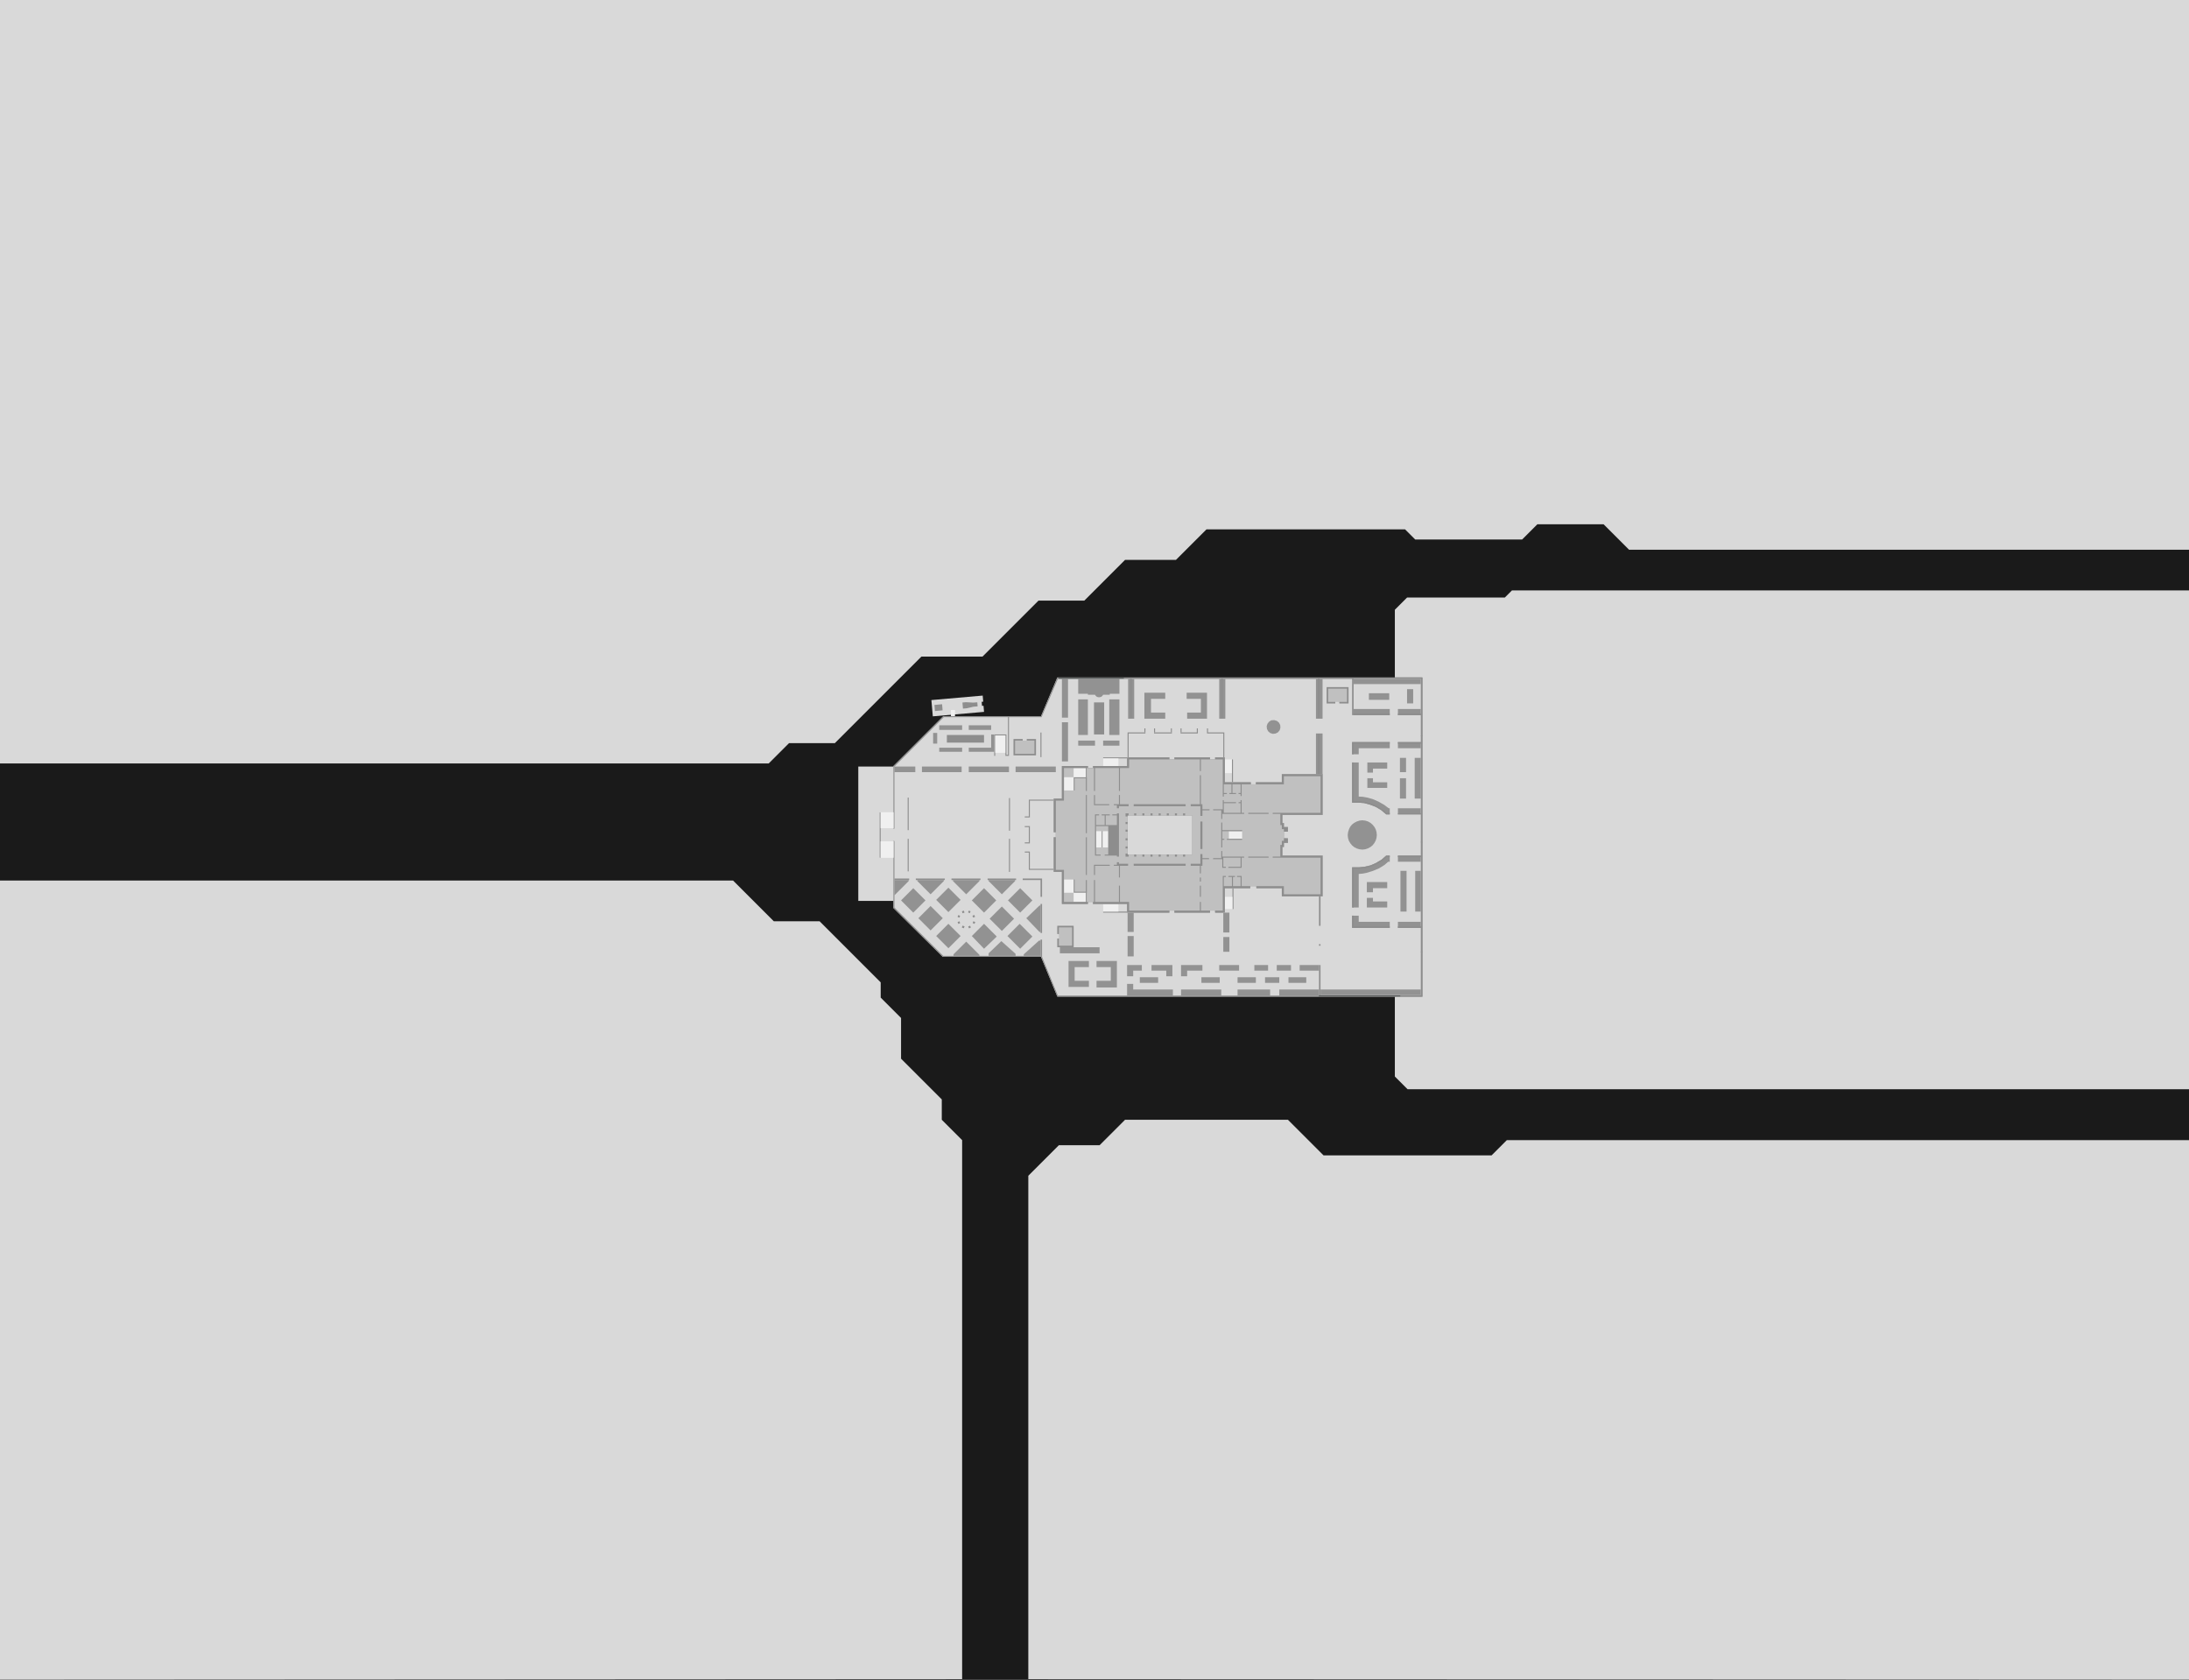 <?xml version="1.0" encoding="UTF-8" standalone="no"?>
<svg xmlns:xlink="http://www.w3.org/1999/xlink" height="825.0px" width="1075.0px" xmlns="http://www.w3.org/2000/svg">
  <rect width="100%" height="100%" fill="#333333" stroke="none"/>
  <g transform="matrix(1.0, 0.0, 0.0, 1.0, -22.0, 0.0)">
    <use height="825.0" transform="matrix(1.0, 0.0, 0.0, 1.0, 22.0, 0.0)" width="1075.0" xlink:href="#shape0"/>
    <use height="156.75" transform="matrix(1.0, 0.0, 0.0, 1.0, 443.5, 332.75)" width="277.0" xlink:href="#shape1"/>
    <use height="245.0" transform="matrix(1.0, 0.0, 0.0, 1.0, 479.4, 290.0)" width="617.6" xlink:href="#shape2"/>
    <use height="825.0" transform="matrix(1.0, 0.0, 0.0, 1.0, 22.0, 0.0)" width="1075.0" xlink:href="#shape3"/>
    <use height="127.5" transform="matrix(1.0, 0.0, 0.0, 1.0, 464.5, 338.5)" width="251.5" xlink:href="#shape4"/>
    <use height="155.5" transform="matrix(1.0, 0.0, 0.0, 1.0, 461.25, 333.5)" width="258.5" xlink:href="#shape5"/>
    <use height="25.5" transform="matrix(1.0, 0.0, 0.0, 1.0, 686.0, 420.25)" width="18.5" xlink:href="#shape6"/>
    <use height="61.0" transform="matrix(1.0, 0.0, 0.0, 1.0, 525.25, 357.75)" width="77.0" xlink:href="#shape7"/>
    <use height="144.5" transform="matrix(1.0, 0.0, 0.0, 1.0, 454.0, 345.0)" width="215.75" xlink:href="#shape8"/>
    <use height="95.5" transform="matrix(1.0, 0.0, 0.0, 1.0, 460.75, 332.75)" width="80.75" xlink:href="#shape9"/>
    <use height="36.25" transform="matrix(1.0, 0.0, 0.0, 1.0, 467.75, 391.75)" width="0.5" xlink:href="#shape10"/>
    <use height="86.5" transform="matrix(1.0, 0.0, 0.0, 1.0, 454.5, 361.25)" width="172.75" xlink:href="#shape11"/>
    <use height="72.5" transform="matrix(1.0, 0.0, 0.0, 1.0, 454.5, 348.75)" width="36.5" xlink:href="#shape12"/>
    <use height="108.75" transform="matrix(1.0, 0.0, 0.0, 1.0, 461.25, 361.25)" width="259.25" xlink:href="#shape13"/>
    <use height="54.25" transform="matrix(1.0, 0.0, 0.0, 1.0, 708.5, 413.5)" width="12.0" xlink:href="#shape14"/>
    <use height="156.75" transform="matrix(1.0, 0.0, 0.0, 1.0, 480.9, 332.75)" width="239.6" xlink:href="#shape15"/>
    <use height="76.75" transform="matrix(1.0, 0.0, 0.0, 1.0, 539.25, 371.75)" width="116.0" xlink:href="#shape16"/>
    <use height="127.75" transform="matrix(1.0, 0.0, 0.0, 1.0, 519.75, 337.5)" width="164.5" xlink:href="#shape17"/>
    <use height="56.75" transform="matrix(1.0, 0.0, 0.0, 1.0, 549.25, 381.75)" width="14.25" xlink:href="#shape18"/>
    <use height="65.75" transform="matrix(1.0, 0.0, 0.0, 1.0, 544.5, 377.25)" width="87.5" xlink:href="#shape19"/>
    <use height="106.5" transform="matrix(1.0, 0.0, 0.0, 1.0, 539.5, 337.5)" width="144.75" xlink:href="#shape20"/>
    <use height="102.25" transform="matrix(1.0, 0.0, 0.0, 1.0, 519.75, 363.0)" width="116.25" xlink:href="#shape21"/>
    <use height="156.55" transform="matrix(1.0, 0.0, 0.0, 1.0, 541.9, 332.85)" width="167.75" xlink:href="#shape22"/>
  </g>
  <defs>
    <g id="shape0" transform="matrix(1.0, 0.0, 0.0, 1.0, -22.0, 0.0)">
      <path d="M22.0 0.0 L22.0 825.0 1097.0 825.0 1097.0 0.0 22.0 0.0" fill="#1a1a1a" fill-rule="evenodd" stroke="none"/>
    </g>
    <g id="shape1" transform="matrix(1.0, 0.0, 0.0, 1.0, -443.5, -332.75)">
      <path d="M485.25 351.75 L484.25 352.75 460.75 376.25 460.75 376.5 443.5 376.5 443.5 442.5 460.75 442.5 460.75 446.0 485.0 470.0 533.25 470.0 541.25 489.5 720.5 489.5 720.5 332.75 541.25 332.75 533.25 351.75 485.25 351.75" fill="#d9d9d9" fill-rule="evenodd" stroke="none"/>
    </g>
    <g id="shape2" transform="matrix(1.0, 0.0, 0.0, 1.0, -479.4, -290.0)">
      <path d="M707.0 332.75 L720.5 332.75 720.5 489.5 707.0 489.5 707.0 528.75 713.25 535.0 1097.0 535.0 1097.0 290.0 764.5 290.0 761.0 293.5 713.0 293.5 707.0 299.5 707.0 332.75 M479.45 343.85 L479.4 343.9 480.1 351.85 505.25 349.65 505.0 346.65 504.25 346.7 504.1 344.7 504.85 344.65 504.6 341.65 479.45 343.85" fill="#d9d9d9" fill-rule="evenodd" stroke="none"/>
    </g>
    <g id="shape3" transform="matrix(1.0, 0.0, 0.0, 1.0, -22.0, 0.0)">
      <path d="M527.0 590.0 L527.0 824.75 1097.0 825.0 1097.0 560.0 762.0 560.0 754.5 567.5 672.0 567.5 654.5 550.0 574.5 550.0 562.0 562.5 542.0 562.5 527.0 577.5 527.0 590.0 M324.5 432.5 L22.0 432.5 22.0 825.0 494.5 824.75 494.5 560.0 484.5 550.0 484.5 540.0 464.5 520.0 464.5 500.0 454.5 490.0 454.5 482.5 424.5 452.5 402.0 452.5 382.0 432.5 324.5 432.5 M22.0 0.0 L22.0 375.0 399.5 375.0 409.5 365.0 432.0 365.0 474.5 322.5 504.5 322.5 532.0 295.0 554.5 295.0 574.5 275.0 599.5 275.0 614.5 260.0 712.0 260.0 717.0 265.0 769.5 265.0 777.0 257.5 809.5 257.5 822.0 270.0 1097.0 270.0 1097.0 0.0 22.0 0.0" fill="#d9d9d9" fill-rule="evenodd" stroke="none"/>
    </g>
    <g id="shape4" transform="matrix(1.0, 0.0, 0.0, 1.0, -464.5, -338.5)">
      <path d="M693.5 374.5 L693.5 379.5 696.25 379.5 696.25 377.5 703.25 377.5 703.25 374.5 693.5 374.5 M709.5 382.25 L709.5 392.25 712.5 392.25 712.5 382.25 709.5 382.25 M709.5 372.25 L709.5 379.25 712.5 379.25 712.5 372.25 709.5 372.25 M713.0 338.5 L713.0 345.5 716.0 345.5 716.0 338.5 713.0 338.5 M683.85 410.2 L683.85 410.1 684.05 408.65 684.45 407.35 685.05 406.1 685.95 405.0 687.05 404.15 688.3 403.5 689.65 403.05 691.0 402.9 692.4 403.05 693.75 403.45 695.0 404.15 696.05 405.05 696.95 406.15 697.6 407.35 698.0 408.7 698.15 410.15 698.0 411.5 697.6 412.85 696.95 414.05 696.1 415.15 695.0 416.05 693.8 416.7 692.4 417.15 691.05 417.3 689.65 417.15 688.3 416.75 687.05 416.1 686.0 415.25 685.1 414.15 684.4 412.95 684.0 411.6 683.85 410.2 M704.5 400.0 L704.5 397.0 704.0 397.0 701.8 395.35 699.0 393.75 696.15 392.5 693.5 391.75 691.2 391.35 689.25 391.25 689.25 374.5 686.0 374.5 686.0 394.25 689.25 394.25 691.95 394.45 694.7 395.2 697.6 396.3 700.3 397.9 702.75 400.0 704.5 400.0 M575.75 457.75 L578.75 457.75 578.75 448.25 575.75 448.25 575.75 457.75 M646.5 353.8 L646.45 353.75 645.3 354.4 644.45 355.45 644.05 356.7 644.2 358.05 644.8 359.2 645.8 360.05 647.1 360.45 648.4 360.3 649.6 359.7 650.45 358.65 650.8 357.4 650.7 356.1 650.1 354.95 649.1 354.1 647.8 353.7 646.5 353.8 M694.25 340.5 L694.25 343.75 704.25 343.75 704.25 340.5 694.25 340.5 M520.75 379.25 L540.5 379.25 540.5 376.5 520.75 376.5 520.75 379.25 M497.75 379.25 L517.5 379.25 517.5 376.5 497.75 376.5 497.75 379.25 M474.75 379.25 L494.25 379.25 494.25 376.5 474.75 376.5 474.75 379.25 M532.5 444.75 L526.0 451.0 532.5 457.75 533.0 457.75 533.0 444.75 532.5 444.75 M517.0 442.25 L523.0 448.25 529.0 442.25 523.0 436.25 517.0 442.25 M516.75 459.75 L523.0 466.0 529.0 460.0 522.75 453.75 516.75 459.75 M514.0 445.25 L508.0 451.25 514.0 457.25 520.0 451.25 514.0 445.25 M507.5 432.25 L507.5 432.75 514.0 439.25 520.5 432.75 520.5 432.25 507.5 432.25 M499.25 459.75 L505.25 466.0 511.5 460.0 505.25 453.75 499.25 459.75 M481.75 459.75 L487.75 465.75 493.75 459.75 487.75 453.75 481.75 459.75 M499.25 442.25 L505.25 448.25 511.25 442.25 505.25 436.25 499.25 442.25 M490.0 432.25 L490.0 432.75 496.5 439.25 503.0 432.75 503.0 432.25 490.0 432.25 M481.75 442.0 L487.75 448.0 493.75 442.0 487.75 436.0 481.75 442.0 M473.0 451.0 L479.0 457.0 485.0 451.0 479.0 445.0 473.0 451.0 M472.5 432.25 L472.5 432.75 479.0 439.25 485.5 432.75 485.5 432.25 472.5 432.25 M470.5 436.25 L464.5 442.25 470.5 448.25 476.5 442.25 470.5 436.25" fill="#929292" fill-rule="evenodd" stroke="none"/>
    </g>
    <g id="shape5" transform="matrix(1.0, 0.0, 0.0, 1.0, -461.25, -333.5)">
      <path d="M622.75 460.25 L622.75 467.5 625.75 467.5 625.75 460.25 622.75 460.25 M622.75 448.25 L622.75 458.0 625.75 458.0 625.75 448.25 622.75 448.25 M654.75 480.0 L654.75 482.75 663.5 482.75 663.5 480.0 654.75 480.0 M649.0 474.0 L649.0 476.75 656.0 476.75 656.0 474.0 649.0 474.0 M643.25 480.0 L643.25 482.75 650.25 482.75 650.25 480.0 643.25 480.0 M638.0 474.0 L638.0 476.75 644.75 476.75 644.75 474.0 638.0 474.0 M629.75 480.0 L629.75 482.75 638.75 482.75 638.75 480.0 629.75 480.0 M620.75 474.0 L620.75 476.75 630.5 476.75 630.5 474.0 620.75 474.0 M612.0 480.0 L612.0 482.75 621.0 482.75 621.0 480.0 612.0 480.0 M602.0 474.0 L602.0 479.5 605.0 479.5 605.0 476.75 612.5 476.75 612.5 474.0 602.0 474.0 M587.5 474.0 L587.5 476.75 594.75 476.75 594.75 479.5 597.75 479.5 597.75 474.0 587.5 474.0 M581.75 480.0 L581.75 482.75 590.75 482.75 590.75 480.0 581.75 480.0 M575.5 474.0 L575.5 479.5 578.5 479.5 578.5 476.75 582.75 476.75 582.75 474.0 575.5 474.0 M560.5 472.0 L560.5 475.0 567.5 475.0 567.5 481.75 560.5 481.75 560.5 485.0 570.5 485.0 570.5 472.0 560.5 472.0 M546.75 472.0 L546.75 484.75 556.75 484.75 556.75 481.75 549.75 481.75 549.75 475.0 556.75 475.0 556.75 472.0 546.75 472.0 M542.5 465.25 L542.5 468.25 562.0 468.25 562.0 465.25 542.5 465.25 M551.5 363.75 L551.5 366.25 559.75 366.25 559.75 363.75 551.5 363.75 M563.75 363.75 L563.75 366.25 571.75 366.25 571.75 363.75 563.75 363.75 M566.75 343.5 L566.75 361.0 571.75 361.0 571.75 343.5 566.75 343.5 M551.5 343.5 L551.5 361.0 556.25 361.0 556.25 343.5 551.5 343.5 M543.5 354.75 L543.5 374.0 546.5 374.0 546.5 354.75 543.5 354.75 M524.75 469.5 L533.0 469.5 533.0 462.0 532.25 462.0 524.75 468.75 524.75 469.5 M507.5 469.5 L520.75 469.5 520.75 468.5 513.75 462.25 507.5 468.25 507.5 469.5 M490.25 469.5 L503.0 469.5 503.0 469.0 496.5 462.5 490.25 468.75 490.25 469.5 M461.25 432.25 L461.25 439.75 468.25 432.75 468.25 432.25 461.25 432.25 M461.25 376.5 L461.25 379.25 471.5 379.25 471.5 376.5 461.25 376.5 M480.25 360.0 L480.25 365.25 482.25 365.25 482.25 360.0 480.25 360.0 M483.25 356.25 L483.25 358.5 494.5 358.5 494.5 356.25 483.25 356.25 M497.75 356.25 L508.75 356.25 508.75 358.5 497.75 358.5 497.75 356.25 M497.75 367.25 L497.75 369.25 510.25 369.25 510.25 360.75 508.75 360.75 508.75 367.25 497.75 367.25 M483.25 367.25 L483.25 369.25 494.5 369.25 494.5 367.25 483.25 367.25 M671.5 380.5 L671.5 380.25 671.5 360.25 668.25 360.25 668.25 380.5 671.5 380.5 M575.75 459.75 L575.75 469.75 578.75 469.75 578.75 459.75 575.75 459.75 M575.5 489.0 L598.0 489.0 598.0 486.0 578.5 486.0 578.5 483.25 575.5 483.25 575.5 489.0 M602.0 489.0 L621.75 489.0 621.75 486.0 602.0 486.0 602.0 489.0 M629.75 489.0 L645.75 489.0 645.75 486.0 629.75 486.0 629.75 489.0 M669.75 476.75 L669.75 474.0 660.25 474.0 660.25 476.75 669.75 476.75 M670.5 486.0 L670.5 488.75 719.75 488.75 719.75 486.0 670.5 486.0 M650.25 489.0 L669.75 489.0 669.75 486.0 650.25 486.0 650.25 489.0 M719.75 455.75 L719.75 452.75 708.5 452.75 708.5 455.75 719.75 455.75 M719.75 447.75 L719.75 427.75 717.0 427.75 717.0 447.75 719.75 447.75 M719.75 423.25 L719.75 420.25 708.5 420.25 708.5 423.25 719.75 423.25 M719.75 400.0 L719.75 397.0 708.5 397.0 708.5 400.0 719.75 400.0 M719.75 392.25 L719.75 372.25 716.75 372.25 716.75 392.25 719.75 392.25 M719.75 367.5 L719.75 364.5 708.5 364.5 708.5 367.5 719.75 367.5 M546.5 333.5 L543.5 333.5 543.5 352.5 546.5 352.5 546.5 333.5 M571.75 333.5 L551.5 333.5 551.5 340.75 556.25 340.75 556.25 341.25 559.75 341.25 560.15 341.85 560.75 342.3 561.75 342.5 562.75 342.3 563.35 341.8 563.75 341.25 567.0 341.25 567.0 340.75 571.75 340.75 571.75 333.5 M579.0 333.5 L576.0 333.5 576.0 353.0 579.0 353.0 579.0 333.5 M623.75 333.5 L620.75 333.5 620.75 353.0 623.75 353.0 623.75 333.5 M686.75 336.0 L719.75 336.0 719.75 333.5 686.75 333.5 686.75 336.0 M671.5 333.5 L668.25 333.5 668.25 353.0 671.5 353.0 671.5 333.5 M686.75 348.25 L686.75 351.25 704.5 351.25 704.5 348.25 686.75 348.25 M708.5 348.25 L708.5 351.25 719.75 351.25 719.75 348.25 708.5 348.25 M604.75 340.25 L604.75 343.25 611.75 343.25 611.75 350.0 605.0 350.0 605.0 353.0 614.75 353.0 614.75 340.25 604.75 340.25 M584.0 340.25 L584.0 353.0 594.25 353.0 594.25 350.0 587.25 350.0 587.25 343.25 594.25 343.25 594.25 340.25 584.0 340.25 M693.25 441.0 L693.25 445.75 703.25 445.75 703.25 442.75 696.25 442.75 696.25 441.0 693.25 441.0 M693.25 433.25 L693.25 438.25 696.25 438.25 696.25 436.25 703.25 436.25 703.25 433.25 693.25 433.25 M704.5 452.75 L689.25 452.75 689.25 449.75 686.0 449.75 686.0 455.75 704.5 455.75 704.5 452.75 M709.75 427.75 L709.75 447.75 712.75 447.75 712.75 427.75 709.75 427.75 M704.5 364.5 L686.0 364.5 686.0 370.5 689.25 370.5 689.25 367.5 704.5 367.5 704.5 364.5 M693.5 382.25 L693.5 387.0 703.25 387.0 703.25 384.25 696.25 384.25 696.25 382.25 693.5 382.25" fill="#929292" fill-rule="evenodd" stroke="none"/>
    </g>
    <g id="shape6" transform="matrix(1.0, 0.0, 0.0, 1.0, -686.0, -420.25)">
      <path d="M686.0 426.0 L686.0 445.75 689.25 445.75 689.25 429.25 691.1 429.1 693.0 428.75 696.25 427.75 699.25 426.5 701.9 424.85 703.75 423.25 704.5 423.25 704.5 420.25 702.75 420.25 700.4 422.3 697.5 424.0 695.05 425.05 692.0 425.75 689.25 426.0 686.0 426.0" fill="#929292" fill-rule="evenodd" stroke="none"/>
    </g>
    <g id="shape7" transform="matrix(1.0, 0.0, 0.0, 1.0, -525.25, -357.75)">
      <path d="M601.75 359.75 L602.25 359.75 602.25 357.75 601.75 357.75 601.75 359.75 M597.0 359.75 L597.5 359.75 597.5 357.75 597.0 357.75 597.0 359.75 M584.5 359.75 L584.0 359.75 584.0 357.75 584.5 357.75 584.5 359.75 M588.75 359.75 L589.25 359.75 589.25 357.75 588.75 357.75 588.75 359.75 M563.75 372.0 L575.5 372.0 575.5 372.5 563.75 372.5 563.75 372.0 M527.25 401.5 L527.25 401.0 525.25 401.0 525.25 401.5 527.25 401.5 M527.25 405.75 L527.25 406.25 525.25 406.25 525.25 405.75 527.25 405.75 M527.25 414.25 L527.25 413.75 525.25 413.75 525.25 414.25 527.25 414.25 M527.25 418.25 L527.25 418.75 525.25 418.75 525.25 418.25 527.25 418.25" fill="#8d8d8d" fill-rule="evenodd" stroke="none"/>
    </g>
    <g id="shape8" transform="matrix(1.0, 0.0, 0.0, 1.0, -454.0, -345.0)">
      <path d="M533.0 469.5 L485.25 469.5 461.25 445.75 461.25 413.05 460.75 413.05 460.75 446.0 485.0 470.0 533.0 470.0 533.0 469.5 M669.75 489.0 L541.5 489.0 533.75 470.0 533.25 470.0 541.25 489.5 669.75 489.5 669.75 489.0 M454.5 399.0 L454.0 399.0 454.0 421.25 454.5 421.25 454.5 399.0 M487.0 364.75 L505.25 364.75 505.25 361.0 487.0 361.0 487.0 364.75 M564.25 360.75 L564.25 345.0 559.25 345.0 559.25 360.75 564.25 360.75 M527.75 401.5 L527.75 393.25 539.5 393.25 539.5 392.75 527.25 392.75 527.25 401.5 527.75 401.5 M527.75 414.25 L527.75 405.75 527.25 405.75 527.25 414.25 527.75 414.25 M539.5 426.75 L527.75 426.75 527.75 418.25 527.25 418.25 527.25 427.25 539.5 427.25 539.5 426.75 M575.5 447.75 L563.75 447.75 563.75 448.25 575.5 448.25 575.5 447.75 M627.25 436.25 L627.75 436.25 627.75 446.5 627.25 446.5 627.25 436.25 M627.0 373.0 L627.0 384.25 627.5 384.25 627.5 373.0 627.0 373.0 M584.5 360.25 L576.25 360.25 576.25 372.0 575.75 372.0 575.75 359.75 584.5 359.75 584.5 360.25 M597.5 359.75 L588.75 359.75 588.75 360.25 597.5 360.25 597.5 359.75 M622.75 372.0 L623.25 372.0 623.25 359.75 614.75 359.75 614.75 360.25 622.75 360.25 622.75 372.0 M614.75 359.75 L615.25 359.75 615.25 357.75 614.75 357.75 614.75 359.75 M610.25 359.75 L609.75 359.75 609.75 357.75 610.25 357.75 610.25 359.75 601.75 359.75 601.75 360.25 610.25 360.25 610.25 359.75" fill="#8d8d8d" fill-rule="evenodd" stroke="none"/>
    </g>
    <g id="shape9" transform="matrix(1.0, 0.0, 0.0, 1.0, -460.75, -332.75)">
      <path d="M517.5 412.0 L517.5 428.25 518.0 428.25 518.0 412.0 517.5 412.0 M517.5 392.0 L517.5 408.0 518.0 408.0 518.0 392.0 517.5 392.0 M532.95 371.9 L533.45 371.9 533.45 359.8 532.95 359.8 532.95 371.9 M461.25 407.05 L461.25 376.5 485.5 352.25 517.0 352.25 517.0 370.75 516.25 370.75 516.25 360.75 510.25 360.75 510.25 371.25 510.75 371.25 510.75 361.25 515.75 361.25 515.75 371.25 517.5 371.25 517.5 352.25 533.5 352.25 541.5 333.5 541.25 332.75 533.25 351.75 485.25 351.75 460.75 376.25 460.75 407.05 461.25 407.05" fill="#8d8d8d" fill-rule="evenodd" stroke="none"/>
    </g>
    <g id="shape10" transform="matrix(1.0, 0.0, 0.0, 1.0, -467.75, -391.75)">
      <path d="M467.75 412.0 L467.75 428.0 468.25 428.0 468.25 412.0 467.75 412.0 M467.75 391.75 L467.75 407.75 468.25 407.75 468.25 391.75 467.75 391.75" fill="#8d8d8d" fill-rule="evenodd" stroke="none"/>
    </g>
    <g id="shape11" transform="matrix(1.0, 0.0, 0.0, 1.0, -454.5, -361.25)">
      <path d="M563.75 444.0 L563.75 447.75 571.25 447.75 571.25 444.0 563.75 444.0 M627.25 446.5 L627.25 440.5 623.5 440.5 623.5 446.5 627.25 446.5 M623.5 373.0 L623.5 379.75 627.0 379.75 627.0 373.0 623.5 373.0 M563.75 372.5 L571.25 372.5 571.25 376.25 563.75 376.25 563.75 372.5 M454.5 413.25 L454.5 421.25 460.75 421.25 460.75 413.25 454.5 413.25 M454.5 399.0 L454.5 406.75 460.75 406.75 460.75 399.0 454.5 399.0 M510.75 361.25 L510.75 369.75 515.75 369.75 515.75 361.25 510.75 361.25" fill="#f0f0f0" fill-rule="evenodd" stroke="none"/>
    </g>
    <g id="shape12" transform="matrix(1.0, 0.0, 0.0, 1.0, -454.5, -348.75)">
      <path d="M489.0 351.75 L491.0 351.75 491.0 348.75 489.0 348.75 489.0 351.75 M454.5 413.25 L454.5 421.25 460.75 421.25 460.75 413.25 454.5 413.25 M454.5 399.0 L454.5 406.75 460.75 406.75 460.75 399.0 454.5 399.0" fill="#f0f0f0" fill-rule="evenodd" stroke="none"/>
    </g>
    <g id="shape13" transform="matrix(1.0, 0.0, 0.0, 1.0, -461.25, -361.25)">
      <path d="M719.75 361.25 L719.75 364.5 708.5 364.5 708.5 365.25 719.75 365.25 719.75 399.5 708.5 399.5 708.5 400.0 719.75 400.0 719.75 413.75 720.5 413.75 720.5 361.25 719.75 361.25 M533.0 461.5 L533.0 470.0 533.75 470.0 533.75 461.5 533.0 461.5 M533.0 444.0 L533.0 458.25 533.75 458.25 533.75 444.0 533.0 444.0 M524.25 431.5 L524.25 432.25 533.0 432.25 533.0 440.5 533.75 440.5 533.75 431.5 524.25 431.5 M507.0 431.5 L507.0 432.25 521.0 432.25 521.0 431.5 507.0 431.5 M489.25 431.5 L489.25 432.25 503.5 432.25 503.5 431.5 489.25 431.5 M471.75 431.5 L471.75 432.25 486.0 432.25 486.0 431.5 471.75 431.5 M461.25 431.5 L461.25 432.25 468.5 432.25 468.5 431.5 461.25 431.5 M671.5 380.25 L651.5 380.25 651.5 384.25 623.5 384.25 623.5 372.0 575.5 372.0 575.5 376.25 543.5 376.25 543.5 392.25 539.5 392.25 539.5 428.25 543.5 428.25 543.5 444.0 575.5 444.0 575.5 448.25 623.5 448.25 623.5 436.25 651.5 436.25 651.5 440.25 671.5 440.25 671.5 420.25 651.75 420.25 651.75 416.0 652.5 416.0 652.5 414.0 654.5 414.0 654.5 411.75 653.5 411.75 653.5 408.5 654.5 408.5 654.5 406.25 652.5 406.25 652.5 404.25 651.75 404.25 651.75 400.25 671.5 400.25 671.5 380.25" fill="#8d8d8d" fill-rule="evenodd" stroke="none"/>
    </g>
    <g id="shape14" transform="matrix(1.0, 0.0, 0.0, 1.0, -708.5, -413.5)">
      <path d="M719.75 413.5 L719.75 420.25 708.5 420.25 708.5 421.0 719.75 421.0 719.75 455.0 708.5 455.0 708.5 455.75 719.75 455.75 719.75 467.75 720.5 467.75 720.5 413.5 719.75 413.5" fill="#8d8d8d" fill-rule="evenodd" stroke="none"/>
    </g>
    <g id="shape15" transform="matrix(1.0, 0.0, 0.0, 1.0, -480.9, -332.75)">
      <path d="M494.65 345.05 L494.9 348.05 496.65 347.9 500.1 347.1 502.1 346.95 501.95 344.95 499.95 345.1 496.4 344.9 494.65 345.05 M484.65 345.9 L484.9 348.9 481.15 349.25 480.9 346.25 484.65 345.9 M492.6 449.45 L493.5 449.8 493.15 450.75 492.25 450.35 492.6 449.45 M493.15 452.5 L492.25 452.9 492.65 453.8 493.55 453.4 493.15 452.5 M494.75 454.65 L494.7 454.65 494.35 455.55 495.3 455.95 495.7 455.0 494.75 454.65 M498.4 454.65 L498.35 454.7 497.45 455.1 497.9 456.0 498.8 455.55 498.4 454.65 M500.05 452.45 L500.05 452.5 500.95 452.9 500.55 453.8 499.65 453.35 500.05 452.45 M499.55 449.8 L499.95 450.7 500.85 450.3 500.45 449.4 499.55 449.8 M497.75 447.25 L497.8 447.25 497.4 448.15 498.3 448.5 498.65 447.6 497.75 447.25 M494.4 447.6 L494.7 448.55 495.65 448.25 495.35 447.3 494.4 447.6 M669.75 463.75 L669.75 464.5 670.5 464.5 670.5 463.75 669.75 463.75 M669.25 360.5 L669.25 380.5 670.0 380.5 670.0 360.5 669.25 360.5 M686.0 449.75 L686.0 455.75 704.5 455.75 704.5 455.0 686.75 455.0 686.75 449.75 686.0 449.75 M686.0 426.0 L686.05 426.0 686.05 445.75 686.8 445.75 686.8 426.75 689.3 426.75 692.3 426.5 695.25 425.75 697.9 424.65 700.85 422.85 703.0 421.0 704.5 421.0 704.5 420.25 702.75 420.25 700.4 422.3 697.5 424.0 695.05 425.05 692.0 425.75 689.25 426.0 686.0 426.0 M686.0 364.5 L686.0 370.5 686.75 370.5 686.75 365.25 704.5 365.25 704.5 364.5 686.0 364.5 M686.0 374.5 L686.0 394.25 689.25 394.25 691.95 394.45 694.7 395.2 697.6 396.3 700.3 397.9 702.75 400.0 704.5 400.0 704.5 399.25 703.0 399.25 700.75 397.5 698.0 395.75 695.0 394.5 692.0 393.75 689.25 393.5 686.75 393.5 686.75 374.5 686.0 374.5 M541.25 332.75 L541.5 333.5 577.0 333.5 577.0 352.75 577.75 352.75 577.75 333.5 621.75 333.5 621.75 352.75 622.5 352.75 622.5 333.5 669.25 333.5 669.25 352.75 670.0 352.75 670.0 333.5 686.0 333.5 686.0 332.75 541.25 332.75 M708.5 350.5 L719.75 350.5 719.75 333.5 686.75 333.5 686.75 350.5 704.5 350.5 704.5 351.25 686.0 351.25 686.0 332.75 720.5 332.75 720.5 361.5 719.75 361.5 719.75 351.25 708.5 351.25 708.5 350.5 M670.5 440.25 L669.75 440.25 669.75 454.75 670.5 454.75 670.5 440.25 M719.75 488.75 L670.5 488.75 670.5 474.0 669.75 474.0 669.75 489.5 719.75 489.5 719.75 488.75 M719.75 467.5 L719.75 489.5 720.5 489.5 720.5 467.5 719.75 467.5" fill="#8d8d8d" fill-rule="evenodd" stroke="none"/>
    </g>
    <g id="shape16" transform="matrix(1.0, 0.0, 0.0, 1.0, -539.25, -371.75)">
      <path d="M655.25 408.5 L655.25 411.75 652.5 411.75 652.5 408.5 655.25 408.5 M616.25 371.75 L618.75 371.75 618.75 373.0 616.25 373.0 616.25 371.75 M556.25 376.0 L556.25 377.25 558.75 377.25 558.75 376.0 556.25 376.0 M539.25 408.75 L539.25 411.25 540.5 411.25 540.5 408.75 539.25 408.75 M556.25 444.25 L556.25 443.0 558.75 443.0 558.75 444.25 556.25 444.25 M596.25 448.5 L596.25 447.25 598.75 447.25 598.75 448.5 596.25 448.5 M618.75 448.5 L616.25 448.5 616.25 447.25 618.75 447.25 618.75 448.5 M636.0 436.5 L636.0 435.25 639.0 435.25 639.0 436.5 636.0 436.5 M636.25 384.0 L638.75 384.0 638.75 385.25 636.25 385.25 636.25 384.0 M596.25 371.75 L598.75 371.75 598.75 373.0 596.25 373.0 596.25 371.75 M575.75 400.5 L607.5 400.5 607.5 419.75 575.75 419.75 575.75 400.5" fill="#d9d9d9" fill-rule="evenodd" stroke="none"/>
    </g>
    <g id="shape17" transform="matrix(1.0, 0.0, 0.0, 1.0, -519.75, -337.5)">
      <path d="M541.25 454.75 L541.25 458.75 542.0 458.75 542.0 461.0 541.25 461.0 541.25 465.25 549.25 465.25 549.25 454.75 541.25 454.75 M519.75 363.0 L519.75 371.0 530.75 371.0 530.75 363.0 526.25 363.0 526.25 363.75 524.25 363.75 524.25 363.0 519.75 363.0 M673.5 337.5 L673.5 345.5 677.75 345.5 677.75 344.75 679.75 344.75 679.75 345.5 684.25 345.5 684.25 337.5 673.5 337.5 M671.5 380.25 L651.5 380.25 651.5 384.25 638.75 384.25 638.75 385.25 636.25 385.25 636.25 384.25 623.5 384.25 623.5 372.0 618.75 372.0 618.75 373.0 616.25 373.0 616.25 372.0 611.5 372.0 611.5 395.5 612.0 395.5 612.0 412.0 607.5 412.0 607.5 419.75 575.75 419.75 575.75 400.5 607.5 400.5 607.5 412.0 612.0 412.0 612.0 395.5 611.5 395.5 611.5 372.0 598.75 372.0 598.75 373.0 596.25 373.0 596.25 372.0 575.5 372.0 575.5 376.25 558.75 376.25 558.75 377.25 556.25 377.25 556.25 376.25 543.5 376.25 543.5 392.25 539.5 392.25 539.5 408.75 540.5 408.75 540.5 411.25 539.5 411.25 539.5 428.25 543.5 428.25 543.5 444.0 556.25 444.0 556.25 443.0 558.75 443.0 558.75 444.0 575.5 444.0 575.5 448.25 596.25 448.25 596.25 447.25 598.75 447.25 598.75 448.25 616.25 448.25 616.25 447.25 618.75 447.25 618.75 448.25 623.5 448.25 623.5 436.25 636.0 436.25 636.0 435.25 639.0 435.25 639.0 436.25 651.5 436.25 651.5 440.25 671.5 440.25 671.5 420.25 651.75 420.25 651.75 416.0 652.5 416.0 652.5 414.0 654.5 414.0 654.5 411.75 652.5 411.75 652.5 408.5 654.5 408.5 654.5 406.25 652.5 406.25 652.5 404.25 651.75 404.25 651.75 400.25 671.5 400.25 671.5 380.25" fill="#c0c0c0" fill-rule="evenodd" stroke="none"/>
    </g>
    <g id="shape18" transform="matrix(1.0, 0.0, 0.0, 1.0, -549.25, -381.75)">
      <path d="M549.75 432.0 L549.75 438.0 555.25 438.0 555.25 438.5 549.25 438.5 549.25 432.0 549.75 432.0 M549.75 388.25 L549.25 388.25 549.25 381.75 555.25 381.75 555.25 382.25 549.75 382.25 549.75 388.25 M563.5 408.25 L563.5 416.25 563.0 416.25 563.0 408.25 563.5 408.25" fill="#8d8d8d" fill-rule="evenodd" stroke="none"/>
    </g>
    <g id="shape19" transform="matrix(1.0, 0.0, 0.0, 1.0, -544.5, -377.25)">
      <path d="M566.25 416.25 L563.5 416.25 563.5 408.25 566.25 408.25 566.25 416.25 M544.5 432.0 L544.5 438.5 549.25 438.5 549.25 443.0 555.75 443.0 555.75 438.5 549.25 438.5 549.25 432.0 544.5 432.0 M549.25 381.75 L544.5 381.75 544.5 388.25 549.25 388.25 549.25 381.75 555.75 381.75 555.75 377.25 549.25 377.25 549.25 381.75 M632.0 412.0 L632.0 408.25 625.5 408.25 625.5 412.0 632.0 412.0 M563.0 416.25 L560.25 416.25 560.25 408.25 563.0 408.25 563.0 416.25" fill="#f0f0f0" fill-rule="evenodd" stroke="none"/>
    </g>
    <g id="shape20" transform="matrix(1.0, 0.0, 0.0, 1.0, -539.5, -337.5)">
      <path d="M652.5 411.75 L652.5 413.0 651.5 413.0 651.5 415.0 650.75 415.0 650.75 420.75 647.0 420.75 647.0 421.25 670.5 421.25 670.5 439.25 652.5 439.25 652.5 435.25 639.0 435.25 639.0 436.25 651.5 436.25 651.5 440.25 671.5 440.25 671.5 420.25 651.75 420.25 651.75 416.0 652.5 416.0 652.5 414.0 654.5 414.0 654.5 411.75 652.5 411.75 M638.75 384.25 L638.75 385.25 652.5 385.25 652.5 381.25 670.5 381.25 670.5 399.25 647.0 399.25 647.0 399.75 650.75 399.75 650.75 405.25 651.5 405.25 651.5 407.25 652.5 407.25 652.5 408.5 654.5 408.5 654.5 406.25 652.5 406.25 652.5 404.25 651.75 404.25 651.75 400.25 671.5 400.25 671.5 380.25 651.5 380.25 651.5 384.25 638.75 384.25 M618.75 372.0 L618.75 373.0 622.5 373.0 622.5 391.25 623.0 391.25 623.0 390.0 624.5 390.0 624.5 389.5 623.0 389.5 623.0 385.25 626.75 385.25 626.75 389.5 625.75 389.5 625.75 390.0 629.0 390.0 629.0 389.5 627.25 389.5 627.25 385.25 631.25 385.25 631.25 389.5 630.25 389.5 630.25 390.0 631.25 390.0 631.25 391.0 631.75 391.0 631.75 385.25 636.25 385.25 636.25 384.25 623.5 384.25 623.5 372.0 618.75 372.0 M598.75 372.0 L598.75 373.0 611.25 373.0 611.25 378.75 611.75 378.75 611.75 373.0 616.25 373.0 616.25 372.0 598.75 372.0 M558.75 376.25 L558.75 377.25 559.25 377.25 559.25 388.5 559.75 388.5 559.75 377.25 571.5 377.25 571.5 388.5 572.0 388.5 572.0 377.25 576.5 377.25 576.5 373.0 596.25 373.0 596.25 372.0 575.5 372.0 575.5 376.25 558.75 376.25 M539.5 411.25 L539.5 428.25 543.5 428.25 543.5 444.0 556.25 444.0 556.25 443.0 555.75 443.0 555.75 432.25 555.25 432.25 555.25 443.0 544.5 443.0 544.5 427.25 540.5 427.25 540.5 411.25 539.5 411.25 M543.5 376.25 L543.5 392.25 539.5 392.25 539.5 408.75 540.5 408.75 540.5 393.25 544.5 393.25 544.5 377.25 555.25 377.25 555.25 388.5 555.75 388.5 555.75 377.25 556.25 377.25 556.25 376.25 543.5 376.25 M673.5 337.5 L673.5 345.5 677.75 345.5 677.75 344.75 674.25 344.75 674.25 338.25 683.5 338.25 683.5 344.75 679.75 344.75 679.75 345.5 684.25 345.5 684.25 337.5 673.5 337.5 M611.5 417.0 L612.5 417.0 612.5 403.5 611.5 403.5 611.5 417.0 M622.25 416.25 L622.25 412.5 623.25 412.5 623.25 412.0 622.25 412.0 622.25 408.25 632.0 408.25 632.0 407.75 622.25 407.75 622.25 404.0 621.75 404.0 621.75 416.25 622.25 416.25 M635.0 399.75 L645.0 399.75 645.0 399.25 635.0 399.25 635.0 399.75 M617.75 398.0 L621.75 398.0 621.75 402.25 622.25 402.25 622.25 399.75 633.0 399.75 633.0 399.25 631.75 399.25 631.75 393.0 631.25 393.0 631.25 394.0 630.25 394.0 630.25 394.5 631.25 394.5 631.25 399.25 623.0 399.25 623.0 394.5 629.0 394.5 629.0 394.0 623.0 394.0 623.0 393.0 622.5 393.0 622.5 397.5 617.75 397.5 617.75 398.0 M606.75 396.0 L611.5 396.0 611.5 400.75 612.5 400.75 612.5 398.0 616.0 398.0 616.0 397.5 612.5 397.5 612.5 395.0 611.75 395.0 611.75 380.75 611.25 380.75 611.25 395.0 606.75 395.0 606.75 396.0 M578.75 396.0 L604.25 396.0 604.25 395.0 578.75 395.0 578.75 396.0 M569.0 395.5 L570.5 395.5 570.5 397.0 571.5 397.0 571.5 396.0 576.25 396.0 576.25 395.0 572.0 395.0 572.0 390.5 571.5 390.5 571.5 395.0 569.0 395.0 569.0 395.5 M559.25 390.5 L559.25 395.5 566.75 395.5 566.75 395.0 559.75 395.0 559.75 390.5 559.25 390.5 M571.5 420.75 L571.5 399.5 570.5 399.5 570.5 400.0 568.25 400.0 568.25 400.5 570.5 400.5 570.5 405.25 565.0 405.25 565.0 400.5 567.0 400.5 567.0 400.0 563.0 400.0 563.0 400.5 564.5 400.5 564.5 405.25 560.25 405.25 560.25 400.5 561.75 400.5 561.75 400.0 559.75 400.0 559.75 420.25 562.5 420.25 562.5 419.75 560.25 419.75 560.25 405.75 566.25 405.75 566.25 419.75 564.5 419.75 564.5 420.25 570.5 420.25 570.5 420.75 571.5 420.75 M555.75 409.25 L555.75 390.5 555.25 390.5 555.25 409.25 555.75 409.25 M555.75 429.75 L555.75 411.25 555.25 411.25 555.25 429.75 555.75 429.75 M567.0 424.75 L559.25 424.75 559.25 429.75 559.75 429.75 559.75 425.25 567.0 425.25 567.0 424.75 M576.0 425.25 L576.0 424.25 571.5 424.25 571.5 423.5 570.5 423.5 570.5 424.75 569.0 424.75 569.0 425.25 571.5 425.25 571.5 431.0 572.0 431.0 572.0 425.25 576.0 425.25 M604.25 424.25 L578.75 424.25 578.75 425.25 604.25 425.25 604.25 424.25 M611.75 429.0 L611.75 425.25 612.5 425.25 612.5 422.0 615.75 422.0 615.75 421.5 612.5 421.5 612.5 419.5 611.5 419.5 611.5 424.25 606.75 424.25 606.75 425.25 611.25 425.25 611.25 429.0 611.75 429.0 M611.75 433.0 L611.75 431.0 611.25 431.0 611.25 433.0 611.75 433.0 M611.75 440.5 L611.75 435.0 611.25 435.0 611.25 440.5 611.75 440.5 M633.0 420.75 L622.25 420.75 622.25 418.0 621.75 418.0 621.75 421.5 617.75 421.5 617.75 422.0 622.25 422.0 622.25 426.25 624.0 426.25 624.0 425.75 622.75 425.75 622.75 421.25 631.25 421.25 631.25 425.75 625.25 425.75 625.25 426.25 631.75 426.25 631.75 421.25 633.0 421.25 633.0 420.75 M645.0 420.75 L635.0 420.75 635.0 421.25 645.0 421.25 645.0 420.75" fill="#8d8d8d" fill-rule="evenodd" stroke="none"/>
    </g>
    <g id="shape21" transform="matrix(1.0, 0.0, 0.0, 1.0, -519.75, -363.0)">
      <path d="M574.75 415.75 L574.75 416.75 575.75 416.75 575.75 415.75 574.75 415.75 M574.75 419.25 L574.75 420.75 576.25 420.75 576.25 419.75 575.75 419.75 575.75 419.25 574.75 419.25 M579.0 419.75 L579.0 420.75 580.0 420.75 580.0 419.75 579.0 419.75 M583.0 419.75 L583.0 420.75 584.0 420.75 584.0 419.75 583.0 419.75 M587.0 419.75 L587.0 420.75 588.0 420.75 588.0 419.75 587.0 419.75 M591.0 419.75 L591.0 420.75 592.0 420.75 592.0 419.75 591.0 419.75 M595.0 419.75 L595.0 420.75 596.0 420.75 596.0 419.75 595.0 419.75 M599.0 419.75 L599.0 420.75 600.0 420.75 600.0 419.75 599.0 419.75 M603.0 419.75 L603.0 420.75 604.0 420.75 604.0 419.75 603.0 419.75 M574.75 411.75 L574.75 412.75 575.75 412.75 575.75 411.75 574.75 411.75 M574.75 407.5 L574.75 408.5 575.75 408.5 575.75 407.5 574.75 407.5 M574.75 403.75 L574.75 404.75 575.75 404.75 575.75 403.75 574.75 403.75 M574.75 399.5 L574.75 401.0 575.75 401.0 575.75 400.5 576.25 400.5 576.25 399.5 574.75 399.5 M579.0 399.5 L579.0 400.5 580.0 400.5 580.0 399.5 579.0 399.5 M583.0 399.5 L583.0 400.5 584.0 400.5 584.0 399.5 583.0 399.5 M587.0 399.5 L587.0 400.5 588.0 400.5 588.0 399.5 587.0 399.5 M591.0 399.5 L591.0 400.5 592.0 400.5 592.0 399.5 591.0 399.5 M595.0 399.5 L595.0 400.5 596.0 400.5 596.0 399.5 595.0 399.5 M599.0 399.5 L599.0 400.5 600.0 400.5 600.0 399.5 599.0 399.5 M541.25 454.75 L541.25 458.75 542.0 458.75 542.0 455.5 548.5 455.5 548.5 464.5 542.0 464.5 542.0 461.0 541.25 461.0 541.25 465.25 549.25 465.25 549.25 454.75 541.25 454.75 M519.75 363.0 L519.75 371.0 530.75 371.0 530.75 363.0 526.25 363.0 526.25 363.75 530.0 363.75 530.0 370.25 520.5 370.25 520.5 363.75 524.25 363.75 524.25 363.0 519.75 363.0 M566.75 405.75 L566.75 419.75 570.5 419.75 570.5 405.75 566.75 405.75 M603.0 399.5 L603.0 400.5 604.0 400.5 604.0 399.5 603.0 399.5 M558.75 444.0 L575.5 444.0 575.5 448.25 596.25 448.25 596.25 447.25 576.5 447.25 576.5 443.0 572.0 443.0 572.0 435.0 571.5 435.0 571.5 443.0 559.75 443.0 559.75 432.25 559.25 432.25 559.25 443.0 558.75 443.0 558.75 444.0 M598.75 447.25 L598.75 448.25 616.25 448.25 616.25 447.25 611.75 447.25 611.75 443.0 611.25 443.0 611.25 447.25 598.75 447.25 M622.5 430.25 L622.5 447.25 618.75 447.25 618.75 448.25 623.5 448.25 623.5 436.25 636.0 436.25 636.0 435.25 631.75 435.25 631.75 430.25 629.5 430.25 629.5 430.75 631.25 430.75 631.25 435.25 627.5 435.25 627.5 430.75 628.5 430.75 628.5 430.25 625.25 430.25 625.25 430.75 627.0 430.75 627.0 435.25 623.0 435.25 623.0 430.75 624.0 430.75 624.0 430.25 622.5 430.25 M624.5 412.0 L624.5 412.5 632.0 412.5 632.0 412.0 624.5 412.0" fill="#8d8d8d" fill-rule="evenodd" stroke="none"/>
    </g>
    <g id="shape22" transform="matrix(1.0, 0.0, 0.0, 1.0, -541.9, -332.85)">
      <path d="M565.9 332.85 L565.9 333.35 557.9 333.35 557.9 332.85 565.9 332.85 573.9 332.85 573.9 333.35 565.9 333.35 565.9 332.85 M693.65 488.9 L693.65 489.4 685.65 489.4 685.65 488.9 693.65 488.9 701.65 488.9 709.65 488.9 709.65 489.4 701.65 489.4 701.65 488.9 701.65 489.4 693.65 489.4 693.65 488.9 M677.65 488.9 L677.65 489.4 669.65 489.4 669.65 488.9 677.65 488.9 685.65 488.9 685.65 489.4 677.65 489.4 677.65 488.9 M549.9 332.85 L549.9 333.35 541.9 333.35 541.9 332.85 549.9 332.85 557.9 332.85 557.9 333.35 549.9 333.35 549.9 332.85" fill="#595d5c" fill-rule="evenodd" stroke="none"/>
    </g>
  </defs>
</svg>
